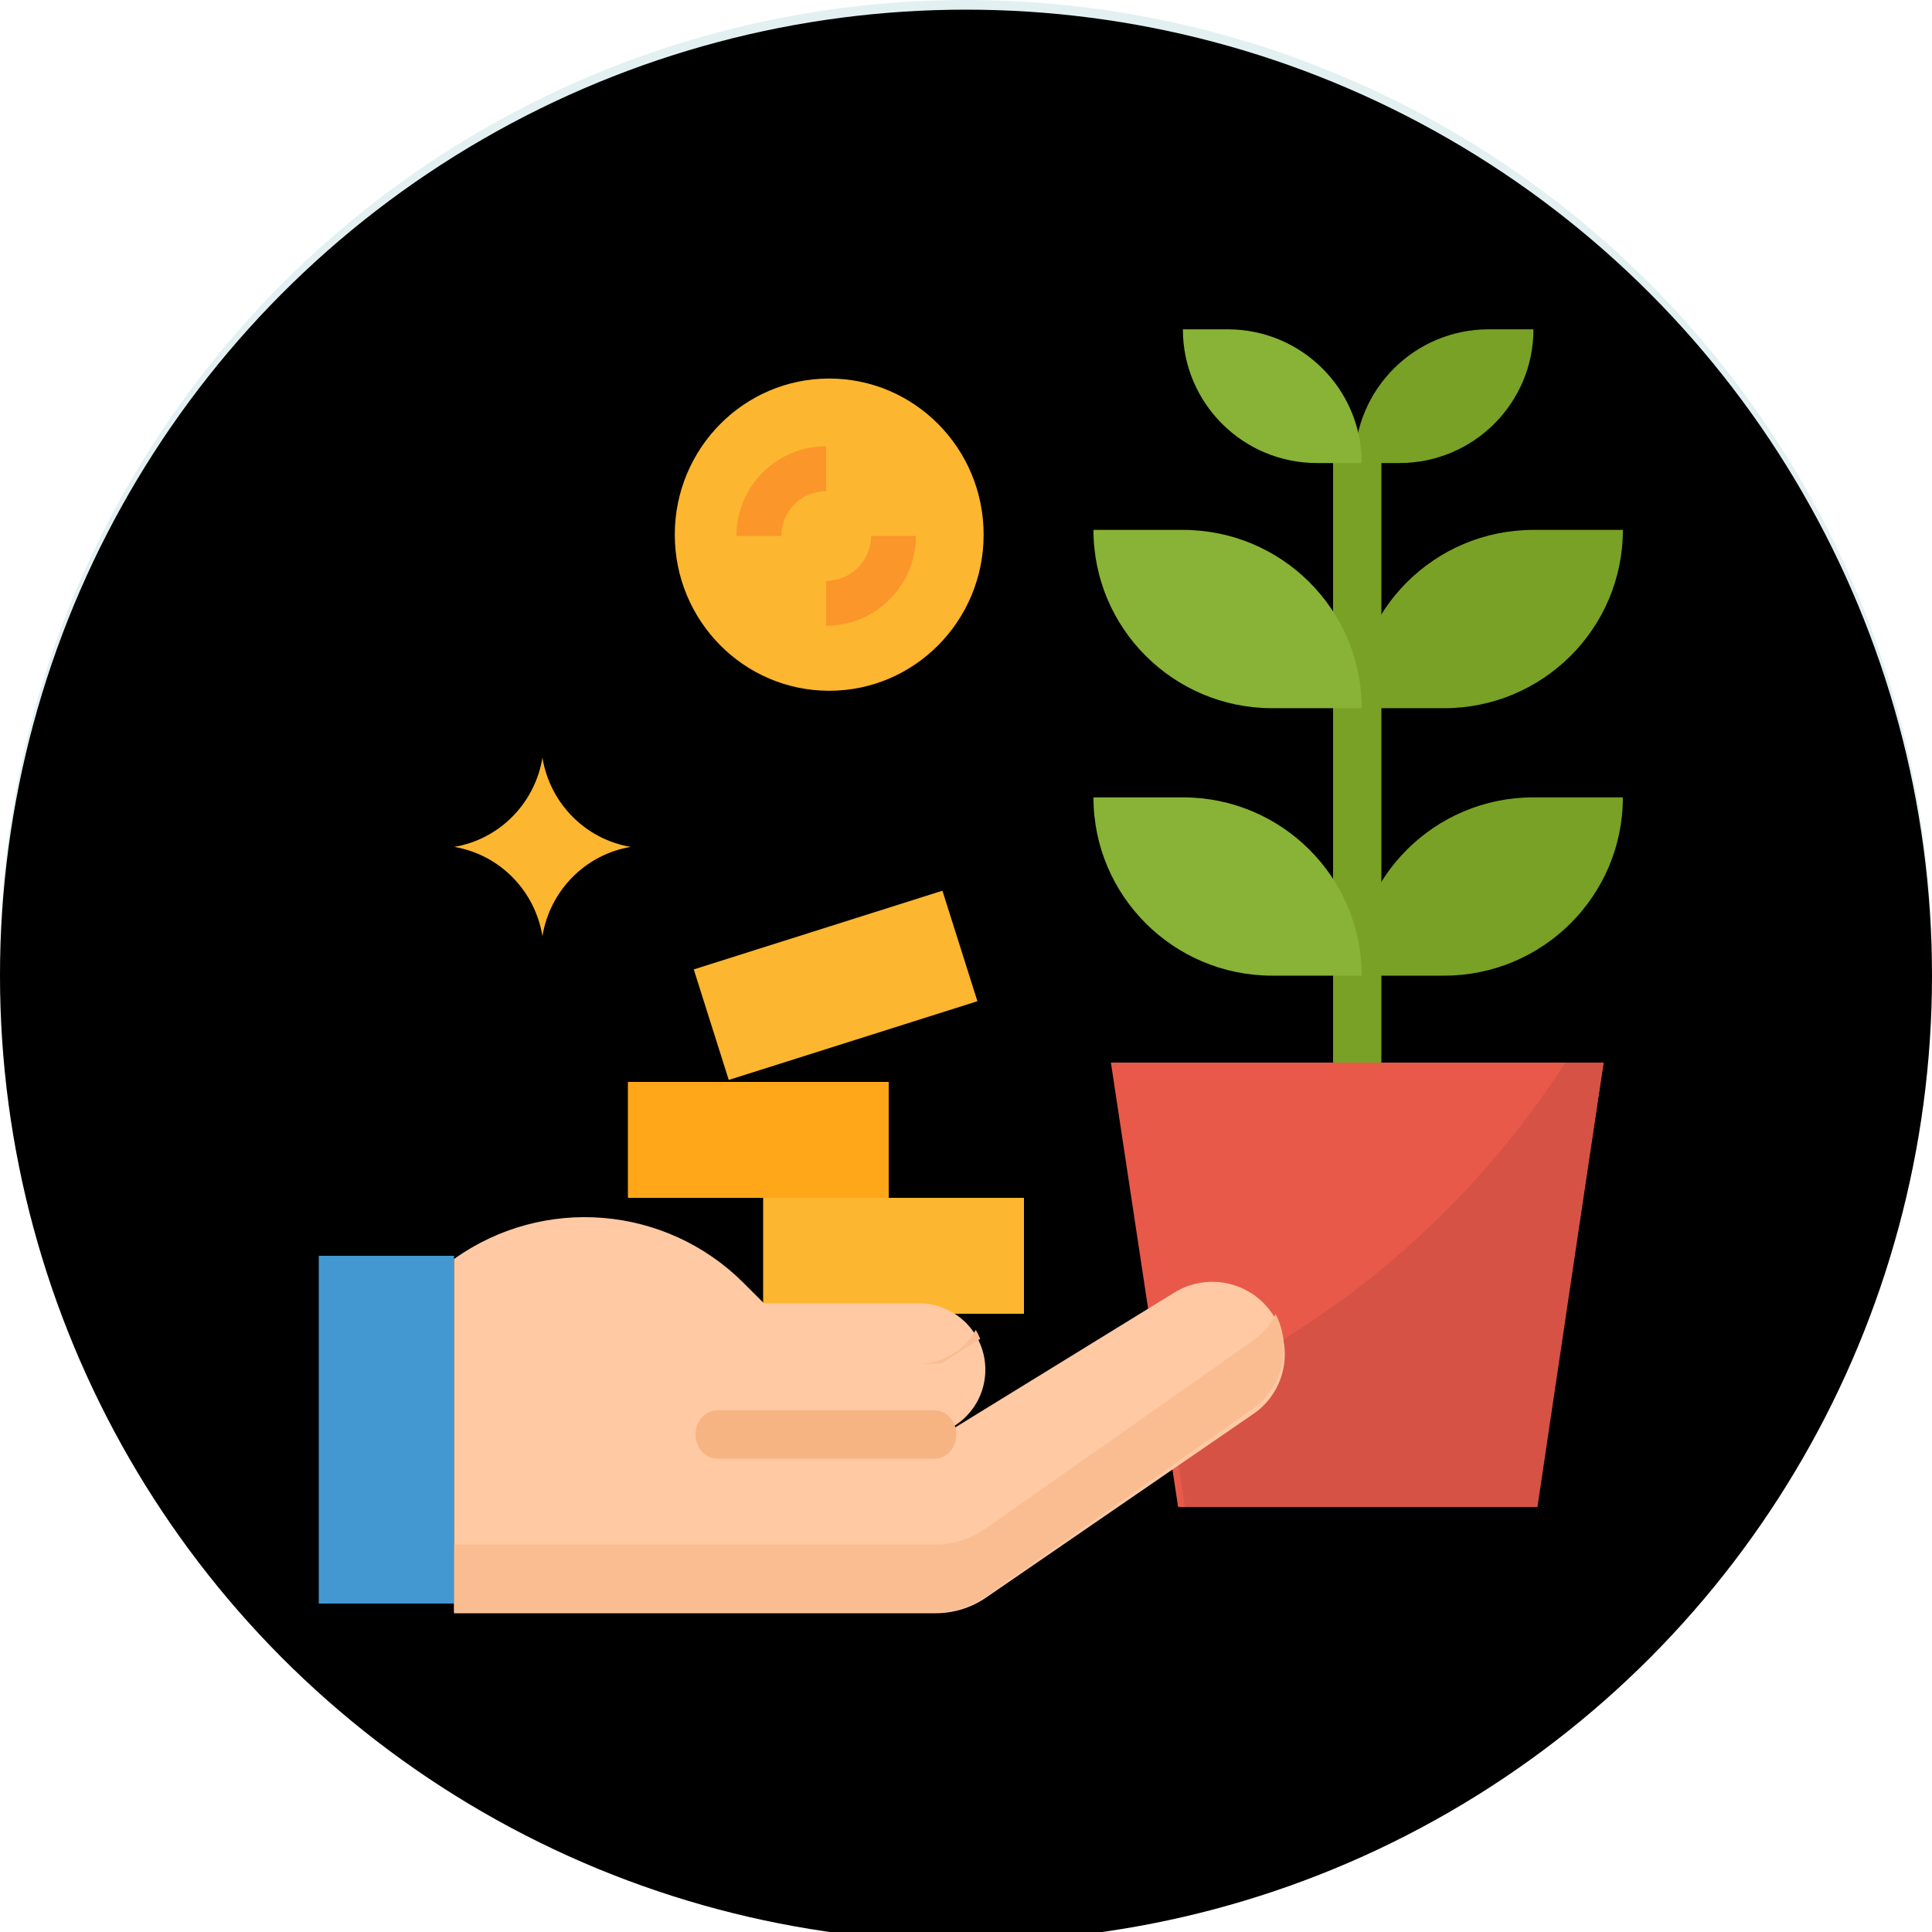 <?xml version="1.0" encoding="UTF-8"?>
<svg width="200px" height="200px" viewBox="0 0 200 200" version="1.1" xmlns="http://www.w3.org/2000/svg" xmlns:xlink="http://www.w3.org/1999/xlink">
    <!-- Generator: Sketch 47.1 (45422) - http://www.bohemiancoding.com/sketch -->
    <title>investments</title>
    <desc>Created with Sketch.</desc>
    <defs>
        <circle id="path-1" cx="100" cy="100" r="100"></circle>
        <filter x="-7.8%" y="-7.8%" width="115.5%" height="115.5%" filterUnits="objectBoundingBox" id="filter-2">
            <feGaussianBlur stdDeviation="15" in="SourceAlpha" result="shadowBlurInner1"></feGaussianBlur>
            <feOffset dx="0" dy="1" in="shadowBlurInner1" result="shadowOffsetInner1"></feOffset>
            <feComposite in="shadowOffsetInner1" in2="SourceAlpha" operator="arithmetic" k2="-1" k3="1" result="shadowInnerInner1"></feComposite>
            <feColorMatrix values="0 0 0 0 0   0 0 0 0 0   0 0 0 0 0  0 0 0 0.1 0" type="matrix" in="shadowInnerInner1"></feColorMatrix>
        </filter>
    </defs>
    <g id="Page-1" stroke="none" stroke-width="1" fill="none" fill-rule="evenodd">
        <g id="4-1-about-us" transform="translate(-913, -635)">
            <g id="investments" transform="translate(913, 635)">
                <g id="Oval-2">
                    <use fill="#E2F0F1" fill-rule="evenodd" xlink:href="#path-1"></use>
                    <use fill="black" fill-opacity="1" filter="url(#filter-2)" xlink:href="#path-1"></use>
                </g>
                <g id="investment" transform="translate(33, 34)" fill-rule="nonzero">
                    <g id="Group" transform="translate(107, 0)" fill="#79A125">
                        <path d="M9.487,67 L0.23,67 L0.23,67 L0.23,67 C0.23,56.807 8.519,48.542 18.743,48.542 L28,48.542 L28,48.542 L28,48.542 C28,58.736 19.711,67 9.487,67 Z" id="Shape"></path>
                        <path d="M9.487,39.313 L0.23,39.313 L0.23,39.313 L0.23,39.313 C0.23,29.12 8.519,20.855 18.743,20.855 L28,20.855 L28,20.855 L28,20.855 C28,31.049 19.711,39.313 9.487,39.313 Z" id="Shape"></path>
                        <path d="M4.859,13.934 L0.23,13.934 L0.23,13.934 L0.23,13.934 C0.23,6.287 6.446,0.09 14.115,0.09 L18.743,0.09 L18.743,0.09 L18.743,0.09 C18.743,7.736 12.528,13.934 4.859,13.934 Z" id="Shape"></path>
                    </g>
                    <polygon id="Shape" fill="#E8594A" points="82 76 88.955 122 126.045 122 133 76"></polygon>
                    <rect id="Rectangle-path" fill="#79A125" x="105" y="12" width="5" height="64"></rect>
                    <g id="Group" transform="translate(80, 0)" fill="#88B337">
                        <path d="M0.194,48.542 L9.451,48.542 C19.675,48.542 27.964,56.806 27.964,67 L27.964,67 L27.964,67 L18.707,67 C8.483,67 0.194,58.736 0.194,48.542 L0.194,48.542 L0.194,48.542 Z" id="Shape"></path>
                        <path d="M0.194,20.855 L9.451,20.855 C19.675,20.855 27.964,29.12 27.964,39.313 L27.964,39.313 L27.964,39.313 L18.707,39.313 C8.483,39.313 0.194,31.049 0.194,20.855 L0.194,20.855 L0.194,20.855 Z" id="Shape"></path>
                        <path d="M9.451,0.09 L14.079,0.09 C21.748,0.09 27.964,6.287 27.964,13.934 L27.964,13.934 L27.964,13.934 L23.336,13.934 C15.667,13.934 9.451,7.736 9.451,0.09 L9.451,0.09 L9.451,0.09 Z" id="Shape"></path>
                    </g>
                    <path d="M88,110.831 L89.661,122 L126.157,122 L133,76 L129.038,76 C119.086,91.456 104.8,103.579 88,110.831 Z" id="Shape" fill="#D65245"></path>
                    <rect id="Rectangle-path" fill="#4398D1" x="0" y="96" width="14" height="36"></rect>
                    <g id="Group" transform="translate(14, 5)" fill="#FDB62F">
                        <path d="M9.153,57.905 L9.153,57.905 C8.372,53.17 4.702,49.46 0.018,48.67 L0.018,48.67 C4.702,47.88 8.372,44.17 9.153,39.435 L9.153,39.435 C9.934,44.17 13.603,47.88 18.287,48.67 L18.287,48.67 C13.603,49.46 9.934,53.17 9.153,57.905 Z" id="Shape"></path>
                        <ellipse id="Oval" cx="38.84" cy="16.347" rx="15.986" ry="16.162"></ellipse>
                    </g>
                    <g id="Group" transform="translate(43, 12)" fill="#FA962A">
                        <path d="M4.88,9.484 L0.236,9.484 C0.236,4.354 4.395,0.195 9.525,0.195 L9.525,4.84 C6.959,4.84 4.88,6.918 4.88,9.484 Z" id="Shape"></path>
                        <path d="M9.525,18.773 L9.525,14.129 C12.091,14.129 14.169,12.05 14.169,9.484 L18.814,9.484 C18.814,14.614 14.655,18.773 9.525,18.773 Z" id="Shape"></path>
                    </g>
                    <rect id="Rectangle-path" fill="#FDB62F" x="46" y="90" width="27" height="12"></rect>
                    <rect id="Rectangle-path" fill="#FFA719" x="32" y="78" width="27" height="12"></rect>
                    <rect id="Rectangle-path" fill="#FDB62F" transform="translate(53.5, 68) rotate(162.435) translate(-53.5, -68) " x="40" y="62" width="27" height="12"></rect>
                    <path d="M98.349,101.504 C95.986,98.55 91.794,97.822 88.574,99.804 L64.419,114.667 L62.127,114.667 C65.925,114.667 69.003,111.59 69.003,107.792 C69.003,103.995 65.925,100.918 62.127,100.918 L46.085,100.918 L43.983,98.816 C35.939,90.772 23.259,89.723 14,96.334 L14,133 L63.864,133 C65.718,133.002 67.529,132.443 69.057,131.396 L96.742,112.375 C100.154,110.038 101.027,105.375 98.688,101.962 C98.58,101.805 98.468,101.653 98.349,101.504 Z" id="Shape" fill="#FEC9A3"></path>
                    <g id="Group" transform="translate(14, 102)" fill="#FABD91">
                        <path d="M48.093,5.176 L50.382,5.176 L54.471,2.603 C54.34,2.28 54.187,1.967 54.013,1.668 C52.795,3.834 50.538,5.172 48.093,5.176 Z" id="Shape"></path>
                        <path d="M82.661,2.816 L55.015,22.253 C53.489,23.322 51.68,23.893 49.828,23.891 L0.018,23.891 L0.018,30.909 L49.828,30.909 C51.68,30.911 53.489,30.34 55.015,29.271 L82.67,9.855 C85.781,7.665 86.804,3.45 85.053,0.03 C84.494,1.148 83.673,2.105 82.661,2.816 Z" id="Shape"></path>
                    </g>
                    <path d="M63.75,117 L41.25,117 C40.008,117 39,115.88 39,114.5 C39,113.12 40.008,112 41.25,112 L63.75,112 C64.992,112 66,113.12 66,114.5 C66,115.88 64.992,117 63.75,117 Z" id="Shape" fill="#F7B483"></path>
                </g>
            </g>
        </g>
    </g>
</svg>